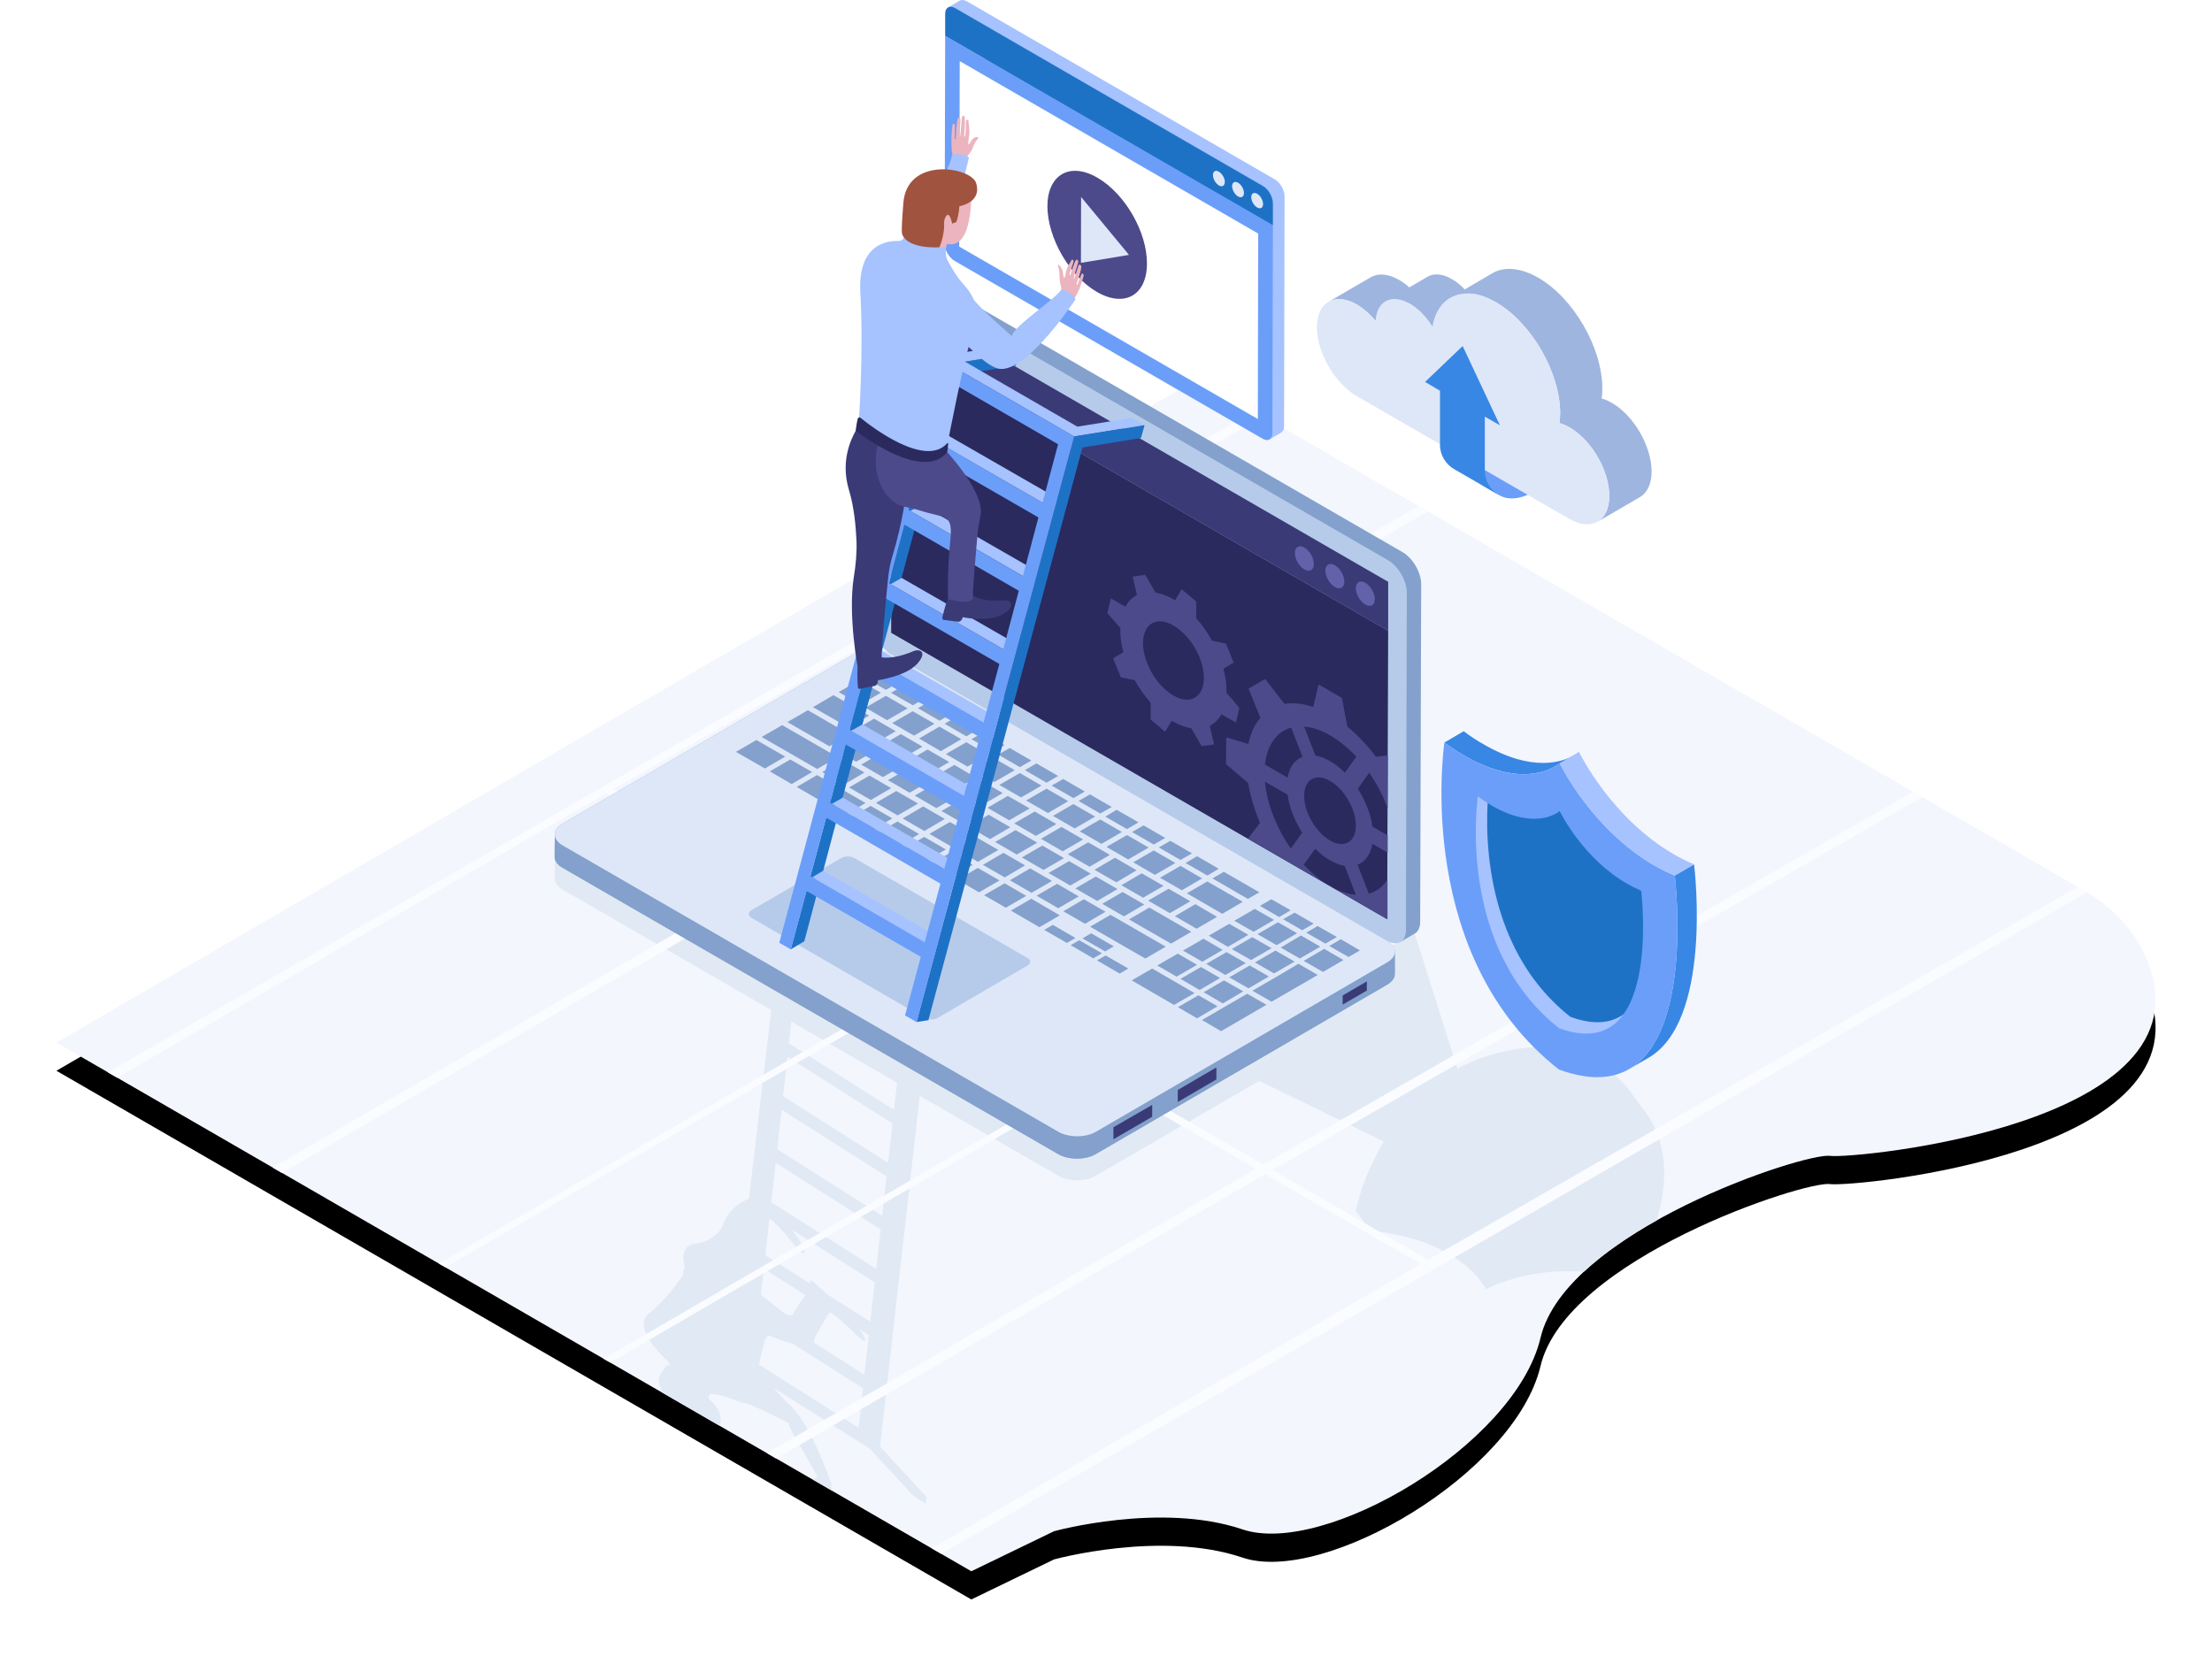 <?xml version="1.0" encoding="UTF-8"?>
<svg width="784px" height="587px" viewBox="0 0 784 587" version="1.1" xmlns="http://www.w3.org/2000/svg" xmlns:xlink="http://www.w3.org/1999/xlink">
    <title>5</title>
    <defs>
        <path d="M628.671,275.504 C619.731,274.243 535.012,301.986 526.012,339.997 C517.013,378.068 449.214,417.7 420.354,407.912 C391.434,398.124 353.575,408.572 353.575,408.572 L329.755,420.102 L324.295,422.744 L324.235,422.744 L0,235.331 L404.634,0 L718.61,181.408 C728.51,187.112 736.729,195.579 741.049,206.208 C764.869,264.575 636.891,276.645 628.671,275.504 Z" id="path-1"></path>
        <filter x="-4.7%" y="-5.9%" width="109.4%" height="116.6%" filterUnits="objectBoundingBox" id="filter-2">
            <feOffset dx="0" dy="10" in="SourceAlpha" result="shadowOffsetOuter1"></feOffset>
            <feGaussianBlur stdDeviation="10" in="shadowOffsetOuter1" result="shadowBlurOuter1"></feGaussianBlur>
            <feColorMatrix values="0 0 0 0 0.098   0 0 0 0 0.129   0 0 0 0 0.235  0 0 0 0.1 0" type="matrix" in="shadowBlurOuter1"></feColorMatrix>
        </filter>
    </defs>
    <g id="页面-1" stroke="none" stroke-width="1" fill="none" fill-rule="evenodd">
        <g id="5" transform="translate(20, 0)">
            <g id="编组" transform="translate(0, 134.256)" fill-rule="nonzero">
                <g id="路径">
                    <use fill="black" fill-opacity="1" filter="url(#filter-2)" xlink:href="#path-1"></use>
                    <use fill="#F3F6FD" xlink:href="#path-1"></use>
                </g>
                <path d="M274.856,392.479 C274.856,392.479 270.176,377.887 263.756,368.46 L263.756,368.159 L262.676,367.019 C261.536,365.397 260.276,364.016 259.016,362.935 C258.956,362.875 258.836,362.815 258.776,362.815 L254.036,357.651 L288.296,379.329 L303.656,395.962 L308.156,398.844 L308.396,396.442 L291.896,378.548 L309.056,227.405 L304.856,226.985 L300.776,225.724 L298.976,240.436 L261.716,216.836 L265.076,199.422 L260.036,198.582 L256.196,199.963 L245.457,290.636 C242.877,291.837 238.377,294.419 236.877,298.503 C236.217,300.424 235.317,302.106 233.877,303.307 C232.197,304.748 229.677,306.309 226.617,306.609 C220.677,307.27 222.297,313.395 222.717,315.136 C222.597,315.136 222.597,315.136 222.537,315.136 C222.297,315.857 222.117,316.457 222.057,316.818 C222.057,316.938 222.117,317.178 222.297,317.358 C221.037,319.34 216.117,326.606 210.117,331.289 C204.357,335.793 212.937,344.74 216.297,347.923 C216.957,348.524 217.377,349.244 217.557,349.785 C217.557,349.785 217.557,349.845 217.557,349.905 C217.317,349.845 216.957,349.664 216.717,349.664 C216.057,349.664 214.317,352.787 213.957,353.387 C212.997,354.889 213.657,357.171 215.097,359.633 L235.017,371.162 C235.917,368.76 235.677,365.337 231.117,361.614 C231.117,361.614 231.117,361.314 231.117,360.954 C231.297,360.113 232.017,359.753 233.097,359.993 C235.377,360.353 237.537,360.894 239.877,361.854 C242.037,362.755 243.537,363.115 244.677,363.235 C250.376,365.457 259.616,370.261 259.616,370.261 C258.956,371.522 268.796,386.594 269.696,389.477 C269.516,389.657 269.396,389.777 269.036,389.837 C268.436,389.897 268.196,390.137 268.076,390.257 L274.976,394.221 C274.856,393.74 274.676,392.9 274.436,392.479 C274.616,392.479 274.856,392.539 274.856,392.479 Z M286.376,353.087 L268.376,341.618 C268.676,340.777 268.796,339.816 269.276,339.036 C270.536,336.754 272.996,332.31 274.136,330.929 C277.616,333.091 281.876,337.294 283.796,339.216 C285.956,341.498 288.296,342.338 284.936,337.414 C284.816,337.294 284.636,337.114 284.576,336.934 L287.936,339.096 L286.376,353.087 Z M261.176,221.58 L298.436,245.239 L296.876,259.231 L259.616,235.632 L261.176,221.58 Z M259.136,240.376 L296.336,264.035 L294.776,277.966 L257.576,254.367 L259.136,240.376 Z M257.036,259.171 L294.236,282.77 L292.676,296.761 L255.476,273.162 L257.036,259.171 Z M254.936,277.966 L292.136,301.565 L290.576,315.557 L253.376,291.957 L254.936,277.966 Z M252.596,298.623 C252.836,298.323 253.016,298.143 253.136,297.962 C256.676,300.965 260.336,305.529 261.956,307.63 C263.816,310.032 266.456,311.714 264.296,307.15 C263.516,305.589 262.136,303.607 260.576,301.625 L290.036,320.361 L288.476,334.292 L272.876,324.384 C272.756,324.204 272.636,324.024 272.456,323.843 L267.956,319.88 C267.536,319.46 267.296,319.52 267.236,319.82 C267.176,320.12 267.116,320.421 267.116,320.781 L251.276,310.753 L252.596,298.623 Z M250.736,315.497 L265.556,324.924 C264.476,326.125 263.096,327.927 261.896,330.209 C259.976,334.112 258.536,331.59 249.716,324.744 L250.736,315.497 Z M251.276,340.117 C251.336,340.177 251.456,340.237 251.516,340.237 C251.636,339.997 251.816,339.636 251.996,339.096 L251.996,339.036 C254.156,339.876 257.756,341.258 261.056,342.158 L285.896,357.891 L284.336,371.883 L248.996,349.484 C249.956,345.041 251.096,340.717 251.276,340.117 Z" id="形状" fill="#E1E9F4"></path>
                <path d="M505.433,282.35 L500.873,284.151 C500.093,284.451 499.193,284.451 498.413,284.031 L426.294,248.902 L368.335,282.59 C364.675,284.692 358.795,284.692 355.135,282.59 L179.337,181.047 C177.477,179.966 176.577,178.585 176.577,177.204 L176.637,169.278 C176.637,170.659 177.537,172.1 179.397,173.121 L355.135,274.663 C358.855,276.825 364.735,276.825 368.395,274.663 L418.914,245.3 L403.314,237.733 L481.433,196.78 L507.293,278.567 C507.773,280.128 506.933,281.749 505.433,282.35 Z" id="路径" fill="#E1E9F4"></path>
                <path d="M563.152,259.951 L558.172,253.226 C553.492,246.681 545.932,240.916 534.172,236.893 C473.933,233.65 461.153,291.897 460.493,294.96 L465.773,302.106 C468.713,302.346 471.473,302.766 473.933,303.247 C490.673,306.429 499.553,313.815 503.753,318.499 L506.813,322.703 C507.713,322.282 521.273,315.076 541.372,316.578 C548.632,309.852 557.632,303.727 567.172,298.383 C570.712,286.553 571.912,271.901 563.152,259.951 Z" id="路径" fill="#E1E9F4"></path>
                <polygon id="路径" fill="#FAFCFF" points="716.45 180.147 486.113 312.314 431.034 280.488 661.311 148.321 658.011 146.399 427.734 278.567 255.836 179.246 486.113 47.078 482.813 45.157 252.536 177.324 197.457 145.498 427.734 13.331 424.434 11.409 18.24 245.9 21.54 247.822 194.817 147 249.896 178.825 76.619 279.647 79.919 281.569 253.196 180.747 308.816 212.873 135.538 313.695 137.878 315.016 311.156 214.254 367.255 246.621 193.917 347.443 196.257 348.764 369.535 248.002 425.094 280.068 251.816 380.89 255.116 382.811 428.394 281.989 483.533 313.815 310.256 414.637 313.556 416.559 719.75 182.068"></polygon>
            </g>
            <g id="编组" transform="translate(176.577, 0)">
                <g transform="translate(0, 93.246)" fill-rule="nonzero">
                    <g>
                        <g id="路径">
                            <g transform="translate(112.678, 0)">
                                <path d="M187.857,102.5 L12.06,0.898 C10.2,-0.183 8.52,-0.243 7.38,0.477 L2.28,3.36 C3.48,2.699 6.96,11.466 6.96,11.466 C6.96,11.466 188.277,240.012 187.077,240.673 L192.177,237.73 C193.317,237.07 194.097,235.569 194.097,233.527 L194.457,113.91 C194.457,109.706 191.517,104.602 187.857,102.5 Z" fill="#83A1CC"></path>
                                <path d="M182.757,105.383 C186.417,107.545 189.357,112.649 189.357,116.852 L189.057,236.409 C188.997,240.673 186.057,242.354 182.397,240.253 L6.6,138.71 C2.94,136.548 0,131.444 0,127.181 L0.36,7.623 C0.36,3.42 3.3,1.738 7.02,3.84 L182.757,105.383 Z" fill="#B6CBEA"></path>
                                <polygon fill="#3A3A77" points="182.757 113.009 182.757 130.363 6.96 28.821 6.96 11.466"></polygon>
                                <g transform="translate(149.698, 100.42)" fill="#6262AA">
                                    <path d="M24.96,20.636 C23.1,19.615 21.6,16.973 21.6,14.871 C21.6,12.709 23.1,11.869 24.96,12.95 C26.82,14.03 28.32,16.613 28.32,18.774 C28.32,20.876 26.82,21.717 24.96,20.636 Z"></path>
                                    <path d="M14.16,14.451 C12.3,13.37 10.8,10.728 10.8,8.626 C10.8,6.524 12.3,5.624 14.16,6.705 C16.02,7.785 17.52,10.368 17.52,12.529 C17.52,14.631 16.02,15.472 14.16,14.451 Z"></path>
                                    <path d="M3.36,8.206 C1.5,7.125 0,4.543 0,2.381 C0,0.279 1.5,-0.621 3.36,0.459 C5.22,1.54 6.72,4.122 6.72,6.284 C6.72,8.386 5.22,9.287 3.36,8.206 Z"></path>
                                </g>
                                <polygon fill="#2A2A5E" points="182.757 130.363 182.397 232.626 6.6 131.084 6.96 28.821"></polygon>
                            </g>
                            <g transform="translate(0, 137.074)">
                                <path d="M297.776,107.022 L297.776,114.949 C297.776,116.33 296.876,117.651 295.076,118.732 L191.757,178.84 C188.097,180.942 182.157,180.942 178.497,178.84 L2.76,77.298 C0.9,76.217 0,74.776 0,73.395 L0.06,65.468 C0.06,64.087 0.96,62.706 2.76,61.685 L106.078,1.576 C109.678,-0.525 115.618,-0.525 119.278,1.576 L295.076,103.179 C296.876,104.26 297.776,105.641 297.776,107.022 Z" fill="#83A1CC"></path>
                                <g>
                                    <g>
                                        <path d="M297.776,107.022 L297.776,114.949 C297.776,116.33 296.876,117.651 295.076,118.732 L191.757,178.78 C188.097,180.942 182.157,180.942 178.497,178.78 L2.76,77.238 C0.9,76.217 0,74.776 0,73.395 L0.06,65.468 C0.06,66.849 0.96,68.291 2.82,69.371 L178.557,170.914 C182.217,173.016 188.157,173.016 191.817,170.914 L295.076,110.805 C296.876,109.784 297.776,108.403 297.776,107.022 Z" fill="#83A1CC"></path>
                                        <polygon fill="#3A3A77" points="279.296 122.575 279.296 125.817 287.876 120.833 287.876 117.591"></polygon>
                                        <polygon fill="#3A3A77" points="220.857 156.082 220.857 160.345 234.537 152.359 234.537 148.095"></polygon>
                                        <polygon fill="#3A3A77" points="198.057 169.293 198.057 173.556 211.797 165.57 211.797 161.366"></polygon>
                                        <path d="M295.016,103.179 C298.736,105.281 298.736,108.703 295.136,110.805 L191.817,170.914 C188.157,173.016 182.217,173.016 178.557,170.914 L2.82,69.371 C-0.84,67.21 -0.84,63.787 2.76,61.685 L106.078,1.576 C109.678,-0.525 115.618,-0.525 119.278,1.576 L295.016,103.179 Z" fill="#DEE7F8"></path>
                                    </g>
                                    <path d="M167.638,109.304 L106.258,73.875 C104.999,73.094 102.899,73.094 101.639,73.815 L69.719,92.37 C68.459,93.151 68.519,94.352 69.779,95.072 L131.098,130.561 C132.418,131.282 134.458,131.282 135.718,130.561 L167.638,111.946 C168.898,111.225 168.898,110.024 167.638,109.304 Z" fill="#B6CBEA"></path>
                                </g>
                            </g>
                        </g>
                        <path d="M238.137,152.341 L242.697,157.685 L241.497,162.91 L236.337,159.967 C235.317,161.829 233.877,163.21 232.197,164.111 L233.757,170.656 L229.317,171.256 L225.657,164.951 C223.617,164.591 221.457,163.81 219.237,162.549 C219.057,162.429 218.877,162.369 218.757,162.249 L216.357,166.152 L211.257,161.829 L211.257,155.884 C209.097,153.422 207.177,150.72 205.617,147.897 L200.697,146.877 L197.937,140.151 L201.597,137.989 C200.817,135.047 200.397,132.165 200.517,129.402 L195.897,124.118 L197.157,118.894 L202.317,121.836 C203.337,119.975 204.717,118.533 206.397,117.693 L204.837,111.147 L209.337,110.547 L212.997,116.852 C215.037,117.212 217.197,117.993 219.417,119.254 C219.537,119.374 219.717,119.434 219.897,119.554 L222.237,115.651 L227.397,119.975 L227.397,125.92 C229.557,128.321 231.417,131.084 233.037,133.906 L237.957,134.927 L240.657,141.652 L237.057,143.814 C237.837,146.756 238.197,149.639 238.137,152.341 Z M229.797,149.819 C230.457,146.997 230.037,143.394 228.537,139.671 C227.037,136.008 224.637,132.645 221.817,130.303 C221.037,129.582 220.137,128.982 219.297,128.502 C217.377,127.361 215.397,126.82 213.717,127.06 C211.257,127.421 209.517,129.102 208.857,131.984 C208.137,134.807 208.617,138.41 210.117,142.073 C211.617,145.796 213.957,149.158 216.777,151.5 C217.617,152.221 218.457,152.821 219.297,153.302 C221.277,154.443 223.197,154.983 224.937,154.743 C227.397,154.383 229.137,152.701 229.797,149.819" id="形状" fill="#4C4A8B"></path>
                        <path d="M265.496,213.291 L269.576,207.646 C271.196,209.267 272.936,210.648 274.796,211.729 C276.596,212.81 278.396,213.411 280.016,213.711 L283.976,223.979 C281.276,223.739 278.276,222.778 275.156,221.037 L295.196,232.626 L295.196,218.575 C293.576,221.097 291.296,222.838 288.596,223.559 L284.576,213.291 C287.276,212.27 289.196,209.688 289.856,205.905 L295.256,209.027 L295.256,202.902 L289.856,199.78 C289.256,195.276 287.336,190.532 284.696,186.389 L288.716,180.684 C291.416,184.587 293.696,188.971 295.256,193.354 L295.316,174.559 L291.116,175.039 C288.056,171.016 284.636,167.353 280.976,164.351 L279.056,154.203 L270.776,149.399 L268.856,157.385 C265.196,156.124 261.776,155.764 258.716,156.304 L251.816,147.477 L245.936,150.84 L250.136,161.228 C248.096,163.57 246.656,166.693 245.876,170.476 L238.017,168.134 L237.957,177.622 L245.816,184.347 C246.596,189.031 248.036,193.835 250.016,198.459 L245.756,203.983 L245.876,204.103 L274.316,220.556 C271.196,218.695 268.256,216.233 265.496,213.291 Z M274.796,204.704 C269.756,201.761 265.616,194.675 265.676,188.851 C265.676,183.026 269.816,180.684 274.856,183.626 C279.896,186.509 284.036,193.655 283.976,199.479 C283.976,205.244 279.836,207.646 274.796,204.704 Z M274.916,167.473 C278.156,169.395 281.276,171.977 284.156,174.979 L280.076,180.684 C278.456,179.063 276.716,177.622 274.856,176.601 C273.056,175.52 271.256,174.859 269.636,174.619 L265.676,164.351 C268.496,164.531 271.616,165.552 274.916,167.473 Z M260.936,207.586 C255.956,200.44 252.476,191.853 251.756,183.867 L259.796,188.49 C260.396,192.994 262.316,197.798 264.956,201.941 L260.936,207.586 Z M259.796,182.425 L251.756,177.802 C252.536,170.716 256.016,166.092 261.056,164.711 L265.076,175.039 C262.376,176.06 260.456,178.642 259.796,182.425 Z" id="形状" fill="#4C4A8B"></path>
                    </g>
                    <g transform="translate(64.259, 144.475)" fill="#83A1CC" id="路径">
                        <polygon points="204.777 89.713 200.697 92.055 193.917 88.152 197.997 85.81"></polygon>
                        <polygon points="196.617 84.969 192.537 87.371 185.697 83.408 189.777 81.066"></polygon>
                        <polygon points="163.438 104.305 156.178 108.508 149.338 104.545 156.598 100.342"></polygon>
                        <polygon points="108.298 40.773 101.039 44.977 93.359 40.533 100.619 36.33"></polygon>
                        <polygon points="83.519 58.127 76.259 62.331 68.579 57.887 75.839 53.684"></polygon>
                        <polygon points="93.419 74.401 86.159 78.604 78.479 74.16 85.739 69.957"></polygon>
                        <polygon points="83.939 68.876 76.679 73.139 68.999 68.636 76.199 64.432"></polygon>
                        <polygon points="92.999 63.592 85.739 67.795 78.059 63.352 85.319 59.148"></polygon>
                        <polygon points="78.299 44.556 71.039 48.76 63.359 44.316 70.619 40.113"></polygon>
                        <polygon points="74.399 63.412 67.199 67.615 59.459 63.171 66.719 58.968"></polygon>
                        <polygon points="45.959 46.958 38.699 51.162 31.02 46.718 38.279 42.515"></polygon>
                        <polygon points="55.439 52.423 48.179 56.626 40.499 52.182 47.759 47.979"></polygon>
                        <polygon points="64.919 57.947 57.659 62.151 49.979 57.707 57.239 53.504"></polygon>
                        <polygon points="74.039 52.603 66.779 56.866 59.099 52.423 66.359 48.159"></polygon>
                        <polygon points="139.078 105.626 136.018 107.427 127.978 102.744 131.038 101.002"></polygon>
                        <polygon points="129.718 100.222 126.658 102.023 118.618 97.339 121.678 95.598"></polygon>
                        <polygon points="133.918 97.76 130.858 99.561 122.818 94.937 125.878 93.136"></polygon>
                        <polygon points="102.899 79.865 95.639 84.068 87.959 79.625 95.219 75.421"></polygon>
                        <g transform="translate(72.839, 27.442)">
                            <polygon points="31.86 4.444 27.78 6.786 20.1 2.342 24.18 0"></polygon>
                            <polygon points="25.98 7.866 18.72 12.07 11.04 7.626 18.3 3.423"></polygon>
                            <polygon points="41.339 9.908 37.259 12.31 29.58 7.866 33.66 5.464"></polygon>
                            <polygon points="50.819 15.433 46.799 17.774 39.059 13.331 43.139 10.989"></polygon>
                            <polygon points="21.72 15.973 14.52 20.176 6.78 15.733 14.04 11.529"></polygon>
                            <polygon points="44.939 18.855 37.739 23.059 30 18.615 37.259 14.412"></polygon>
                            <polygon points="60.359 20.897 56.279 23.239 48.599 18.795 52.619 16.453"></polygon>
                            <polygon points="31.26 21.437 24 25.641 16.32 21.197 23.52 16.994"></polygon>
                            <polygon points="14.94 22.578 7.74 26.782 0 22.338 7.26 18.135"></polygon>
                            <polygon points="54.479 24.32 47.219 28.523 39.539 24.08 46.739 19.876"></polygon>
                            <polygon points="69.839 26.361 65.759 28.763 58.079 24.32 62.099 21.918"></polygon>
                            <polygon points="40.739 26.962 33.48 31.165 25.8 26.722 33.06 22.518"></polygon>
                            <polygon points="24.42 28.103 17.22 32.306 9.54 27.863 16.74 23.659"></polygon>
                            <polygon points="63.959 29.784 56.699 33.988 49.019 29.544 56.279 25.341"></polygon>
                            <polygon points="50.219 32.426 42.959 36.63 35.279 32.186 42.539 27.983"></polygon>
                            <polygon points="73.439 35.309 66.179 39.512 58.499 35.069 65.759 30.865"></polygon>
                            <polygon points="59.699 37.891 52.499 42.094 44.759 37.651 52.019 33.447"></polygon>
                            <polygon points="43.439 39.032 36.179 43.235 28.5 38.792 35.759 34.588"></polygon>
                            <polygon points="82.919 40.773 75.659 44.977 67.979 40.533 75.239 36.33"></polygon>
                            <polygon points="69.179 43.355 61.979 47.619 54.239 43.175 61.499 38.912"></polygon>
                            <polygon points="52.919 44.556 45.659 48.76 37.979 44.316 45.239 40.113"></polygon>
                            <polygon points="39.179 47.138 31.92 51.342 24.24 46.898 31.44 42.695"></polygon>
                            <polygon points="78.719 48.88 71.459 53.083 63.779 48.64 70.979 44.436"></polygon>
                            <polygon points="62.399 50.021 55.199 54.224 47.459 49.78 54.719 45.577"></polygon>
                            <polygon points="48.659 52.603 41.399 56.806 33.72 52.363 40.979 48.159"></polygon>
                            <polygon points="106.798 54.524 99.539 58.788 86.999 51.522 94.199 47.318"></polygon>
                            <polygon points="71.879 55.485 64.679 59.689 56.999 55.245 64.199 51.042"></polygon>
                            <polygon points="58.139 58.067 50.879 62.331 43.199 57.887 50.459 53.624"></polygon>
                            <polygon points="97.679 59.869 90.419 64.072 82.739 59.629 89.999 55.365"></polygon>
                            <polygon points="117.898 60.95 110.638 65.153 103.799 61.25 111.058 57.046"></polygon>
                            <polygon points="140.158 67.015 136.078 69.356 129.298 65.453 133.318 63.111"></polygon>
                            <polygon points="88.559 65.153 81.359 69.356 66.479 60.769 73.679 56.566"></polygon>
                            <polygon points="126.058 65.693 118.798 69.897 112.018 65.994 119.278 61.79"></polygon>
                            <polygon points="108.778 66.234 101.519 70.497 94.739 66.534 101.999 62.331"></polygon>
                            <polygon points="148.318 71.758 144.298 74.1 137.458 70.197 141.538 67.795"></polygon>
                            <polygon points="134.278 70.437 127.018 74.641 120.238 70.738 127.438 66.474"></polygon>
                            <polygon points="79.499 70.437 72.239 74.641 52.679 63.352 59.939 59.148"></polygon>
                            <polygon points="116.998 70.978 109.738 75.181 102.899 71.278 110.158 67.075"></polygon>
                            <polygon points="99.659 71.578 92.459 75.782 85.619 71.818 92.879 67.615"></polygon>
                            <polygon points="142.498 75.181 135.238 79.385 128.398 75.481 135.658 71.218"></polygon>
                            <polygon points="125.158 75.722 117.898 79.925 111.118 76.022 118.378 71.818"></polygon>
                            <polygon points="107.878 76.262 100.619 80.465 93.839 76.562 101.039 72.359"></polygon>
                            <polygon points="116.038 81.006 108.838 85.209 101.999 81.306 109.258 77.103"></polygon>
                            <polygon points="98.759 81.546 91.499 85.81 84.719 81.847 91.979 77.643"></polygon>
                            <polygon points="133.378 80.465 126.118 84.669 116.998 89.953 110.218 86.05 119.338 80.766 126.538 76.502"></polygon>
                            <polygon points="106.978 86.29 99.719 90.554 92.939 86.59 100.139 82.387"></polygon>
                            <polygon points="89.699 86.891 82.439 91.094 67.439 82.387 74.699 78.184"></polygon>
                            <polygon points="97.859 91.574 90.599 95.838 83.819 91.875 91.079 87.671"></polygon>
                            <polygon points="115.198 91.034 99.119 100.402 92.339 96.438 108.358 87.131"></polygon>
                        </g>
                        <polygon points="76.199 15.433 72.179 17.774 64.499 13.331 68.519 10.989"></polygon>
                        <polygon points="85.739 20.897 81.659 23.299 73.979 18.855 77.999 16.453"></polygon>
                        <g transform="translate(0, 19.336)">
                            <polygon points="17.46 11.169 10.26 15.373 0 9.488 7.26 5.284"></polygon>
                            <polygon points="36.059 11.349 28.8 15.553 9.12 4.203 16.38 0"></polygon>
                            <polygon points="27 16.634 19.74 20.897 12 16.393 19.26 12.19"></polygon>
                            <polygon points="45.539 16.814 38.279 21.077 30.6 16.634 37.859 12.37"></polygon>
                            <polygon points="36.479 22.158 29.22 26.361 21.54 21.918 28.74 17.714"></polygon>
                        </g>
                        <polygon points="49.859 28.103 42.599 32.306 34.92 27.863 42.119 23.659"></polygon>
                        <polygon points="56.639 21.497 49.379 25.701 41.699 21.257 48.959 17.054"></polygon>
                        <polygon points="66.119 26.962 58.859 31.165 51.179 26.722 58.439 22.518"></polygon>
                        <polygon points="85.079 37.951 77.819 42.154 70.139 37.711 77.399 33.447"></polygon>
                        <g transform="translate(60.659, 19.876)">
                            <polygon points="19.2 4.444 11.94 8.707 4.26 4.203 11.46 0"></polygon>
                            <polygon points="28.68 9.968 21.42 14.172 13.74 9.728 21 5.524"></polygon>
                            <polygon points="14.94 12.55 7.68 16.754 0 12.31 7.26 8.107"></polygon>
                        </g>
                        <polygon points="70.379 18.855 63.119 23.059 55.379 18.615 62.639 14.412"></polygon>
                        <polygon points="66.719 9.968 62.699 12.31 54.959 7.866 59.039 5.524"></polygon>
                        <polygon points="60.839 13.391 53.579 17.594 45.899 13.151 53.159 8.947"></polygon>
                        <polygon points="57.239 4.444 53.159 6.846 45.479 2.402 49.559 0"></polygon>
                        <polygon points="51.359 7.866 44.099 12.07 36.419 7.626 43.679 3.423"></polygon>
                        <polygon points="161.038 81.787 153.778 85.99 146.098 81.546 153.358 77.343"></polygon>
                        <polygon points="165.238 73.68 158.038 77.883 150.298 73.44 157.558 69.236"></polygon>
                        <polygon points="95.219 26.421 91.139 28.763 83.459 24.32 87.539 21.978"></polygon>
                        <polygon points="152.158 59.328 148.078 61.67 140.398 57.227 144.478 54.885"></polygon>
                        <g transform="translate(159.358, 65.814)">
                            <polygon points="11.76 4.444 7.74 6.846 0 2.402 4.08 0"></polygon>
                            <polygon points="26.16 12.79 22.08 15.132 9.54 7.866 13.56 5.524"></polygon>
                        </g>
                        <polygon points="161.638 64.793 157.558 67.135 149.878 62.691 153.958 60.349"></polygon>
                        <polygon points="40.319 22.638 33.12 26.842 18.24 18.255 25.5 14.051"></polygon>
                        <polygon points="47.159 15.973 39.899 20.176 27.3 12.971 34.56 8.707"></polygon>
                        <polygon points="102.479 69.056 95.279 73.32 87.539 68.876 94.799 64.613"></polygon>
                        <polygon points="106.798 61.01 99.539 65.213 91.859 60.769 99.119 56.566"></polygon>
                        <polygon points="55.019 41.674 47.819 45.877 40.079 41.434 47.339 37.23"></polygon>
                        <polygon points="68.819 39.092 61.559 43.295 53.879 38.852 61.139 34.648"></polygon>
                        <polygon points="59.339 33.567 52.079 37.771 44.399 33.327 51.599 29.124"></polygon>
                        <polygon points="64.559 47.138 57.299 51.342 49.619 46.898 56.819 42.695"></polygon>
                        <polygon points="114.778 86.771 107.578 90.974 97.439 85.089 104.699 80.886"></polygon>
                        <polygon points="120.358 94.817 117.298 96.559 109.258 91.935 112.318 90.133"></polygon>
                    </g>
                </g>
                <g transform="translate(314.318, 259.218)" fill-rule="nonzero">
                    <path d="M25.277,17.234 L9.318,21.017 C8.958,23.719 2.898,80.586 38.837,108.929 C46.517,111.751 56.777,114.213 61.037,111.691 L77.117,93.316 C72.797,95.778 24.917,19.936 25.277,17.234 Z" id="路径" fill="#A6C2FF"></path>
                    <path d="M40.217,12.49 L47.057,8.527 C43.097,10.809 32.417,14.772 15.018,4.684 C12.738,3.423 10.338,1.862 7.878,0 L1.038,4.023 C3.498,5.825 5.898,7.386 8.178,8.707 C25.577,18.735 36.257,14.832 40.217,12.49 Z" id="路径" fill="#3887E5"></path>
                    <path d="M45.917,24.2 C45.497,24.56 37.517,31.345 21.978,22.338 C20.358,21.437 18.678,20.357 16.938,19.035 C16.578,21.738 9.738,72.899 45.677,101.242 C81.677,114.453 75.197,55.605 74.837,52.483 C73.097,51.762 71.417,50.921 69.797,50.021 C54.257,41.013 46.337,25.04 45.917,24.2 Z" id="路径" fill="#1E72C6"></path>
                    <path d="M66.557,119.737 L73.397,115.774 C95.716,102.804 89.957,50.621 89.537,47.198 L82.697,51.162 C83.057,54.644 88.877,106.767 66.557,119.737 Z" id="路径" fill="#3887E5"></path>
                    <path d="M8.178,8.707 C30.077,21.377 41.357,11.83 41.897,11.349 C42.497,12.49 53.657,35.008 75.617,47.679 C77.837,48.94 80.237,50.141 82.697,51.162 C83.177,55.545 92.417,138.593 41.597,119.918 C-9.102,79.985 0.558,7.806 1.038,4.023 C3.498,5.825 5.898,7.386 8.178,8.707 Z M41.657,105.266 C77.657,118.536 71.117,59.629 70.817,56.566 C69.017,55.785 67.337,54.945 65.777,54.044 C50.177,45.037 42.317,29.124 41.897,28.283 C41.477,28.643 33.497,35.369 17.898,26.421 C16.338,25.461 14.658,24.38 12.918,23.059 C12.558,25.761 5.718,76.923 41.657,105.266 L41.657,105.266 Z" id="形状" fill="#6B9EF9"></path>
                    <path d="M41.897,11.349 C42.497,12.49 53.657,35.008 75.557,47.679 C77.837,48.94 80.237,50.141 82.697,51.162 L89.537,47.198 C87.077,46.178 84.677,44.977 82.397,43.656 C60.497,30.985 49.337,8.527 48.737,7.326 L41.897,11.349 Z" id="路径" fill="#A6C2FF"></path>
                </g>
                <g transform="translate(138.238, 0)" fill-rule="nonzero" id="路径">
                    <path d="M116.998,63.579 L7.86,0.467 C6.9,-0.073 6,-0.133 5.34,0.227 L1.2,2.629 C1.86,2.269 3.66,6.893 3.66,6.893 C3.66,6.893 115.798,155.393 115.138,155.754 L119.278,153.352 C119.938,152.991 120.298,152.211 120.298,151.13 L120.478,69.584 C120.478,67.422 118.918,64.66 116.998,63.579 Z" fill="#A6C2FF"></path>
                    <path d="M0.18,12.717 L0,86.397 C0,88.619 1.56,91.321 3.48,92.462 L112.678,155.513 C114.598,156.654 116.158,155.754 116.158,153.472 L116.338,79.852 L0.18,12.717 Z" fill="#6B9EF9"></path>
                    <polygon fill="#FFFFFF" points="111.118 82.794 110.998 148.548 5.16 87.418 5.34 21.665"></polygon>
                    <path d="M54.119,62.978 C63.899,68.623 71.759,82.254 71.699,93.423 C71.699,104.652 63.779,109.156 53.999,103.511 C44.279,97.927 36.419,84.295 36.419,73.066 C36.479,61.897 44.399,57.334 54.119,62.978 Z" fill="#4C4A8B"></path>
                    <polygon fill="#DEE7F8" points="48.359 69.824 48.299 93.183 65.339 90.36"></polygon>
                    <path d="M112.858,65.981 L3.72,2.869 C1.74,1.728 0.18,2.689 0.18,4.911 L0.18,12.717 L116.338,79.852 L116.338,72.046 C116.338,69.824 114.778,67.061 112.858,65.981 Z" fill="#1E72C6"></path>
                    <path d="M110.758,73.547 C109.618,72.886 108.658,71.265 108.658,69.884 C108.658,68.563 109.618,68.022 110.758,68.683 C111.958,69.403 112.858,71.025 112.858,72.346 C112.858,73.667 111.958,74.207 110.758,73.547 Z" fill="#DEE7F8"></path>
                    <path d="M103.979,69.644 C102.839,68.983 101.879,67.302 101.879,65.981 C101.879,64.66 102.839,64.119 103.979,64.78 C105.178,65.44 106.078,67.061 106.078,68.443 C106.078,69.764 105.119,70.304 103.979,69.644 Z" fill="#DEE7F8"></path>
                    <path d="M97.199,65.74 C95.999,65.02 95.099,63.398 95.099,62.077 C95.099,60.696 96.059,60.156 97.199,60.876 C98.339,61.537 99.299,63.158 99.299,64.479 C99.299,65.86 98.339,66.401 97.199,65.74 Z" fill="#DEE7F8"></path>
                </g>
                <g transform="translate(270.176, 95.321)" fill-rule="nonzero" id="路径">
                    <path d="M58.439,68.299 L58.439,76.646 L64.559,80.189 C67.679,82.05 72.059,81.75 76.859,78.988 L58.439,68.299 Z" fill="#6B9EF9"></path>
                    <g>
                        <path d="M118.618,71.842 C118.618,76.286 117.058,79.408 114.478,80.909 L99.539,89.616 C102.059,88.115 103.619,84.993 103.619,80.549 C103.679,71.602 97.379,60.733 89.579,56.229 C88.319,55.509 87.119,54.968 85.919,54.668 C86.099,53.587 86.219,52.446 86.219,51.245 C86.219,36.773 76.079,19.119 63.479,11.853 C59.939,9.811 56.639,8.791 53.699,8.731 C54.539,9.691 55.259,10.712 55.919,11.853 L40.919,20.56 C38.819,17.077 35.939,14.075 32.82,12.333 C32.58,12.153 32.34,12.033 32.1,11.913 L20.82,18.458 C18.84,16.057 16.56,14.075 14.16,12.634 C10.26,10.412 6.72,10.172 4.14,11.673 L19.08,2.966 C21.66,1.465 25.2,1.645 29.16,3.927 C30.42,4.647 31.62,5.548 32.76,6.569 L39.299,2.726 C41.519,1.525 44.519,1.645 47.819,3.626 C49.499,4.527 50.999,5.788 52.379,7.289 L62.219,1.525 C66.359,-0.877 72.119,-0.517 78.479,3.146 C91.019,10.412 101.219,28.066 101.159,42.538 C101.159,43.739 101.099,44.88 100.919,45.961 C102.119,46.261 103.319,46.802 104.579,47.522 C112.378,52.026 118.618,62.895 118.618,71.842 Z" fill="#9EB5DF"></path>
                        <path d="M63.479,11.853 C76.019,19.119 86.219,36.773 86.219,51.245 C86.159,52.446 86.099,53.587 85.979,54.668 C87.119,54.968 88.319,55.509 89.579,56.229 C97.379,60.733 103.679,71.602 103.619,80.549 C103.619,89.496 97.259,93.099 89.519,88.656 L14.04,45.06 C6.3,40.556 0,29.628 0,20.68 C0.06,11.733 6.36,8.13 14.16,12.634 C16.56,14.075 18.84,16.057 20.82,18.458 C21.18,11.373 26.46,8.61 32.88,12.333 C35.939,14.135 38.819,17.077 40.919,20.56 C42.839,9.331 52.199,5.368 63.479,11.853 Z" fill="#DEE7F8"></path>
                    </g>
                    <path d="M51.659,27.346 L64.859,55.449 L59.519,52.386 L59.519,71.422 C59.459,75.024 61.439,78.387 64.559,80.189 L64.559,80.189 L48.659,71.001 L48.659,71.001 C45.539,69.2 43.559,65.837 43.619,62.234 L43.619,43.199 L38.339,40.076 L51.659,27.346 Z" fill="#3887E5"></path>
                </g>
                <g transform="translate(79.619, 41)">
                    <g transform="translate(0, 81.486)">
                        <g transform="translate(24.84, 0)" fill-rule="nonzero" id="路径">
                            <polygon fill="#1E72C6" points="60.239 2.582 58.979 7.146 37.739 10.509 32.1 31.646 27.36 34.528 33.48 11.589 38.099 8.107 39.479 5.945"></polygon>
                            <polygon fill="#A6C2FF" points="28.56 32.727 32.46 30.445 70.259 52.182 69.299 55.245 68.459 55.725"></polygon>
                            <g>
                                <g transform="translate(0, 36.87)" fill="#1E72C6">
                                    <polygon points="0 99.741 4.14 99.081 9.84 77.883 5.64 78.604"></polygon>
                                    <polygon points="6.48 75.541 11.22 72.659 16.8 51.942 12.6 52.603"></polygon>
                                    <polygon points="13.44 49.6 18.18 46.718 23.76 26.001 19.56 26.662"></polygon>
                                    <polygon points="20.4 23.659 25.14 20.777 30.72 0 26.52 0.721"></polygon>
                                </g>
                                <polygon fill="#A6C2FF" points="7.68 110.61 11.58 108.328 49.379 130.066 48.419 133.128 47.579 133.609"></polygon>
                                <polygon fill="#A6C2FF" points="14.64 84.609 18.54 82.387 56.339 104.125 55.379 107.187 54.539 107.668"></polygon>
                                <polygon fill="#A6C2FF" points="21.6 58.668 25.5 56.446 63.299 78.184 62.339 81.186 61.499 81.726"></polygon>
                                <polygon fill="#A6C2FF" points="104.639 28.223 79.679 32.246 30.78 4.023 55.739 0 60.239 2.582 40.919 5.705 80.819 28.763 100.139 25.641"></polygon>
                            </g>
                        </g>
                        <g transform="translate(0, 4.023)">
                            <polygon id="路径" fill="#1E72C6" fill-rule="nonzero" points="28.14 120.338 24.96 132.168 29.1 131.507 32.1 120.338"></polygon>
                            <polygon id="路径" fill="#A6C2FF" fill-rule="nonzero" points="25.56 132.528 29.46 130.306 68.399 152.704 66.359 155.046 65.459 155.587"></polygon>
                            <g>
                                <g transform="translate(4.08, 136.731)" fill="#1E72C6" fill-rule="nonzero" id="路径">
                                    <polygon points="0 73.32 4.8 70.437 9.72 51.942 5.58 52.603"></polygon>
                                    <polygon points="6.36 49.6 11.16 46.718 16.68 25.941 12.54 26.602"></polygon>
                                    <polygon points="13.32 23.599 18.06 20.717 23.64 0 19.44 0.661"></polygon>
                                </g>
                                <polygon id="路径" fill="#A6C2FF" fill-rule="nonzero" points="11.7 184.47 15.54 182.188 53.399 203.986 52.439 206.988 51.539 207.529"></polygon>
                                <polygon id="路径" fill="#A6C2FF" fill-rule="nonzero" points="18.66 158.469 22.5 156.247 60.299 177.985 59.399 181.047 58.499 181.528"></polygon>
                                <polygon id="路径" fill="#1E72C6" fill-rule="nonzero" points="129.478 24.2 128.218 28.763 107.458 32.126 52.859 235.151 48.659 235.812 104.519 28.223"></polygon>
                                <g>
                                    <polygon id="路径" points="31.92 106.226 72.419 129.585 77.999 108.869 37.439 85.45"></polygon>
                                    <polygon id="路径" points="24.96 132.168 65.459 155.587 71.039 134.81 30.48 111.451"></polygon>
                                    <polygon id="路径" points="18 158.109 58.499 181.528 64.079 160.811 23.52 137.392"></polygon>
                                    <polygon id="路径" points="11.04 184.11 51.539 207.529 57.119 186.752 16.62 163.333"></polygon>
                                    <polygon id="路径" points="45.839 54.284 86.339 77.703 91.859 56.926 51.359 33.567"></polygon>
                                    <polygon id="路径" points="38.879 80.225 79.379 103.644 84.899 82.927 44.399 59.508"></polygon>
                                    <polygon id="路径" points="58.319 7.566 52.799 28.283 93.299 51.702 98.819 30.985"></polygon>
                                    <path d="M55.619,0 L0,207.709 L4.08,210.051 L9.66,189.334 L50.159,212.693 L44.579,233.47 L48.659,235.812 L104.519,28.223 L55.619,0 Z M51.539,207.529 L11.04,184.11 L16.62,163.333 L57.119,186.752 L51.539,207.529 Z M58.499,181.528 L18,158.109 L23.52,137.392 L64.079,160.811 L58.499,181.528 Z M65.459,155.587 L24.96,132.168 L30.48,111.451 L71.039,134.81 L65.459,155.587 Z M72.419,129.585 L31.92,106.226 L37.439,85.45 L77.999,108.869 L72.419,129.585 Z M79.379,103.644 L38.879,80.225 L44.399,59.508 L84.899,82.927 L79.379,103.644 Z M86.339,77.703 L45.839,54.284 L51.359,33.567 L91.859,56.926 L86.339,77.703 Z M52.799,28.283 L58.319,7.566 L98.819,30.985 L93.299,51.702 L52.799,28.283 Z" id="形状" fill="#6B9EF9" fill-rule="nonzero"></path>
                                </g>
                            </g>
                        </g>
                    </g>
                    <g transform="translate(23.528, 0)" fill-rule="nonzero" id="路径">
                        <g transform="translate(0, 111.331)" fill="#3A3A77">
                            <path d="M25.131,83.228 C21.111,87.431 11.451,88.812 11.451,88.812 L11.391,89.293 C11.391,89.893 10.911,90.614 10.431,90.794 L5.152,91.815 C4.612,92.055 4.372,91.635 4.312,91.034 C4.132,88.332 4.072,85.029 4.312,84.068 C4.672,82.867 6.891,86.59 12.111,80.586 C16.191,81.486 21.591,79.565 23.931,78.544 C26.511,77.463 29.151,78.964 25.131,83.228 Z"></path>
                            <path d="M16.671,44.496 C15.771,47.318 15.291,50.201 14.991,53.143 C14.151,61.49 12.591,77.763 12.771,81.606 C11.091,84.549 8.091,85.209 4.372,84.789 C4.372,84.789 0.772,65.994 2.872,52.423 C3.592,47.979 4.012,43.595 3.832,39.212 C3.592,33.928 2.932,27.142 1.192,21.437 C-2.228,10.208 2.692,2.042 3.772,0 L22.491,4.444 C22.491,4.444 23.511,21.798 16.671,44.496 Z"></path>
                        </g>
                        <g transform="translate(10.658, 108.719)">
                            <path d="M45.013,68.064 C40.093,70.947 30.853,69.085 30.853,69.085 L30.673,69.566 C30.493,70.166 29.833,70.706 29.293,70.706 L24.193,70.046 C23.653,70.046 23.533,69.566 23.653,68.965 C24.313,66.203 25.273,62.9 25.813,62.059 C26.473,60.979 27.373,65.422 33.973,61.159 C37.393,63.441 42.913,63.32 45.313,63.08 C48.013,62.84 49.992,65.182 45.013,68.064 Z" fill="#3A3A77"></path>
                            <path d="M23.533,8.616 C19.033,-1.352 5.413,-2.613 2.053,4.533 C-2.987,15.041 1.753,28.432 10.813,30.053 C12.313,30.294 13.753,30.654 15.073,31.074 C25.033,34.317 27.433,32.035 26.413,42.183 C25.273,52.872 25.633,62.66 25.633,62.66 C27.973,63.26 33.373,64.642 34.453,62.42 C34.333,59.357 35.533,45.786 36.133,39.181 C36.313,36.959 36.913,34.737 37.213,32.455 C38.293,23.748 23.533,8.616 23.533,8.616 Z" fill="#4C4A8B"></path>
                        </g>
                        <g transform="translate(3.592, 0)">
                            <g>
                                <g transform="translate(1.08, 0)">
                                    <path d="M41.819,7.566 C41.039,7.506 40.079,8.467 40.019,8.707 C39.839,9.007 39.119,10.028 39.119,10.088 C39.119,10.088 38.999,10.208 38.879,10.208 C38.759,10.208 38.639,9.848 38.939,8.287 C39.539,5.585 38.879,3.123 38.879,2.162 C38.879,1.681 38.759,1.501 38.519,1.441 C38.519,1.441 38.519,1.441 38.519,1.441 C38.219,1.441 37.979,1.681 37.979,1.982 C37.979,3.183 37.859,6.665 37.679,7.146 C37.619,7.386 37.559,7.446 37.499,7.446 C37.379,7.446 37.319,7.386 37.319,7.386 C37.379,7.086 37.799,1.441 37.499,0.36 C37.439,0.18 37.319,0.06 37.139,0 C37.139,0 37.139,0 37.079,0 C36.839,0 36.599,0.24 36.539,0.54 C36.419,1.982 36.059,6.665 35.939,7.086 C35.819,7.386 35.759,7.446 35.759,7.386 C35.699,7.386 35.639,7.326 35.639,7.326 C35.699,7.086 35.939,2.642 35.999,1.922 C36.059,1.141 36.119,0.841 35.339,0.721 C34.62,0.661 34.44,7.326 34.38,7.926 C34.26,8.287 34.14,8.407 34.08,8.407 C34.02,8.407 33.96,8.347 33.96,8.347 C33.9,8.227 34.14,3.903 34.02,3.363 C34.02,3.062 33.84,2.882 33.66,2.882 C33.54,2.882 33.42,2.882 33.3,3.002 C33,3.303 32.76,8.887 32.82,9.007 C32.82,9.127 32.82,12.971 33.24,13.811 C33.66,14.712 33.66,17.474 33.66,17.654 L37.679,18.075 C37.799,16.153 38.039,14.712 38.999,13.691 C39.959,12.61 40.319,11.469 40.379,11.409 C40.379,11.289 41.219,9.308 41.639,8.887 C42.119,8.407 42.419,7.926 42.479,7.926 C42.299,7.686 42.059,7.566 41.819,7.566 Z" fill="#ECB4BF"></path>
                                    <path d="M38.999,14.952 C38.639,13.931 34.62,13.091 33,13.991 C32.64,18.015 22.08,39.692 11.58,52.062 C11.52,52.062 15.42,54.704 13.02,54.044 L13.2,58.428 C16.02,59.088 18.48,59.448 20.22,58.968 C29.82,56.386 38.999,14.952 38.999,14.952 Z" fill="#A6C2FF"></path>
                                    <path d="M39.779,23.659 C39.779,23.659 20.1,26.602 20.22,27.683 C20.28,28.763 16.38,41.734 14.16,49.42 L30.24,51.042 C30.42,47.559 31.32,45.457 31.32,45.457 C41.459,47.739 39.779,23.659 39.779,23.659 Z" fill="#ECB4BF"></path>
                                    <path d="M36.959,59.629 C34.92,57.407 33.24,54.584 31.62,51.642 C30.84,50.201 30.6,48.399 30.96,46.658 C30.96,46.658 17.82,47.439 16.86,41.133 L16.2,42.935 C15.84,43.836 15,44.436 14.1,44.436 C10.14,44.256 -0.42,45.457 0.54,62.691 C1.74,83.828 0,108.508 0,108.508 C0,108.508 0.24,109.109 0.66,110.07 C8.82,114.033 17.34,122.98 27.06,120.518 C27.3,120.458 27.54,120.458 27.72,120.398 C28.8,119.317 30.6,118.837 31.44,116.375 C31.44,116.375 37.559,84.309 40.079,78.424 C42.239,73.26 43.739,66.954 36.959,59.629 Z" fill="#A6C2FF"></path>
                                </g>
                                <path d="M32.76,116.315 C32.82,116.074 32.58,116.014 32.4,116.134 C24.6,124.962 5.4,110.19 1.62,107.067 C1.26,106.827 0.78,107.067 0.66,107.487 C0.48,108.268 0.24,109.529 0,111.331 C0,111.511 0.06,111.691 0.18,111.811 C2.88,113.913 23.94,129.465 32.28,119.437 C32.34,119.317 32.4,119.197 32.46,119.077 C32.58,117.816 32.7,116.915 32.76,116.315 Z" fill="#2A2A5E"></path>
                            </g>
                            <path d="M42.659,23.899 C40.859,18.195 18.12,14.352 16.86,30.985 C16.74,32.607 16.02,40.893 16.44,42.034 C18.54,47.499 29.64,46.658 29.64,46.658 C31.14,43.115 31.38,39.632 31.32,38.972 C31.26,37.951 31.26,36.81 31.86,35.849 C32.58,34.588 33.42,34.828 34.14,38.251 L35.579,37.771 C36.539,35.429 36.719,32.126 36.719,32.126 C43.859,30.445 43.319,26.001 42.659,23.899 Z" fill="#A0533F"></path>
                        </g>
                    </g>
                    <g transform="translate(55.187, 51.011)" fill-rule="nonzero" id="路径">
                        <path d="M52.451,5.074 C52.271,4.894 52.091,4.894 51.971,5.134 C51.731,5.494 50.531,8.977 50.471,8.977 C50.411,9.037 50.411,9.037 50.351,8.977 C50.231,8.917 50.171,8.737 50.231,8.377 C50.411,7.836 52.391,2.612 51.731,2.072 C51.071,1.531 50.951,1.831 50.771,2.432 C50.591,3.032 49.391,6.695 49.331,6.876 C49.331,6.876 49.331,6.936 49.271,6.876 C49.211,6.876 49.211,6.755 49.211,6.515 C49.211,6.035 50.411,2.192 50.771,0.991 C50.831,0.691 50.711,0.33 50.531,0.15 C50.471,0.09 50.471,0.09 50.411,0.09 C50.291,-0.03 50.171,-0.03 50.051,0.09 C49.451,0.691 48.011,5.314 47.951,5.555 C47.951,5.555 47.891,5.555 47.771,5.494 C47.711,5.434 47.711,5.374 47.711,5.074 C47.771,4.654 48.791,1.892 49.091,0.931 C49.211,0.691 49.091,0.33 48.851,0.09 C48.851,0.09 48.851,0.09 48.851,0.09 C48.671,-0.03 48.491,-0.03 48.311,0.33 C48.011,1.111 46.691,2.432 46.331,4.954 C46.091,6.455 45.851,6.575 45.731,6.515 C45.671,6.455 45.611,6.275 45.611,6.275 C45.611,6.155 45.371,4.834 45.311,4.474 C45.311,4.233 44.831,2.732 44.171,2.132 C43.991,1.952 43.751,1.892 43.511,1.892 C43.511,1.952 43.631,2.552 43.871,3.273 C44.111,3.993 44.171,6.155 44.171,6.275 C44.171,6.335 44.111,7.476 44.531,9.037 C45.011,10.599 44.771,11.92 44.231,13.481 L47.711,16.363 C47.771,16.243 48.671,14.081 49.271,13.781 C49.931,13.421 51.131,10.539 51.191,10.418 C51.251,10.358 52.811,5.915 52.691,5.494 C52.631,5.254 52.571,5.134 52.451,5.074 Z" fill="#ECB4BF"></path>
                        <path d="M49.751,14.202 C49.751,14.202 32.351,40.563 22.572,38.701 C16.992,37.561 7.632,26.211 1.872,20.507 C-1.908,16.724 0.372,10.238 5.712,9.698 C5.712,9.698 5.772,9.698 5.772,9.638 C8.232,9.398 10.692,10.479 12.192,12.46 C16.512,18.045 27.252,27.052 27.252,27.172 C27.552,23.809 42.671,14.081 44.771,10.659 C46.631,10.599 49.871,13.121 49.751,14.202 Z" fill="#A6C2FF"></path>
                    </g>
                </g>
            </g>
        </g>
    </g>
</svg>